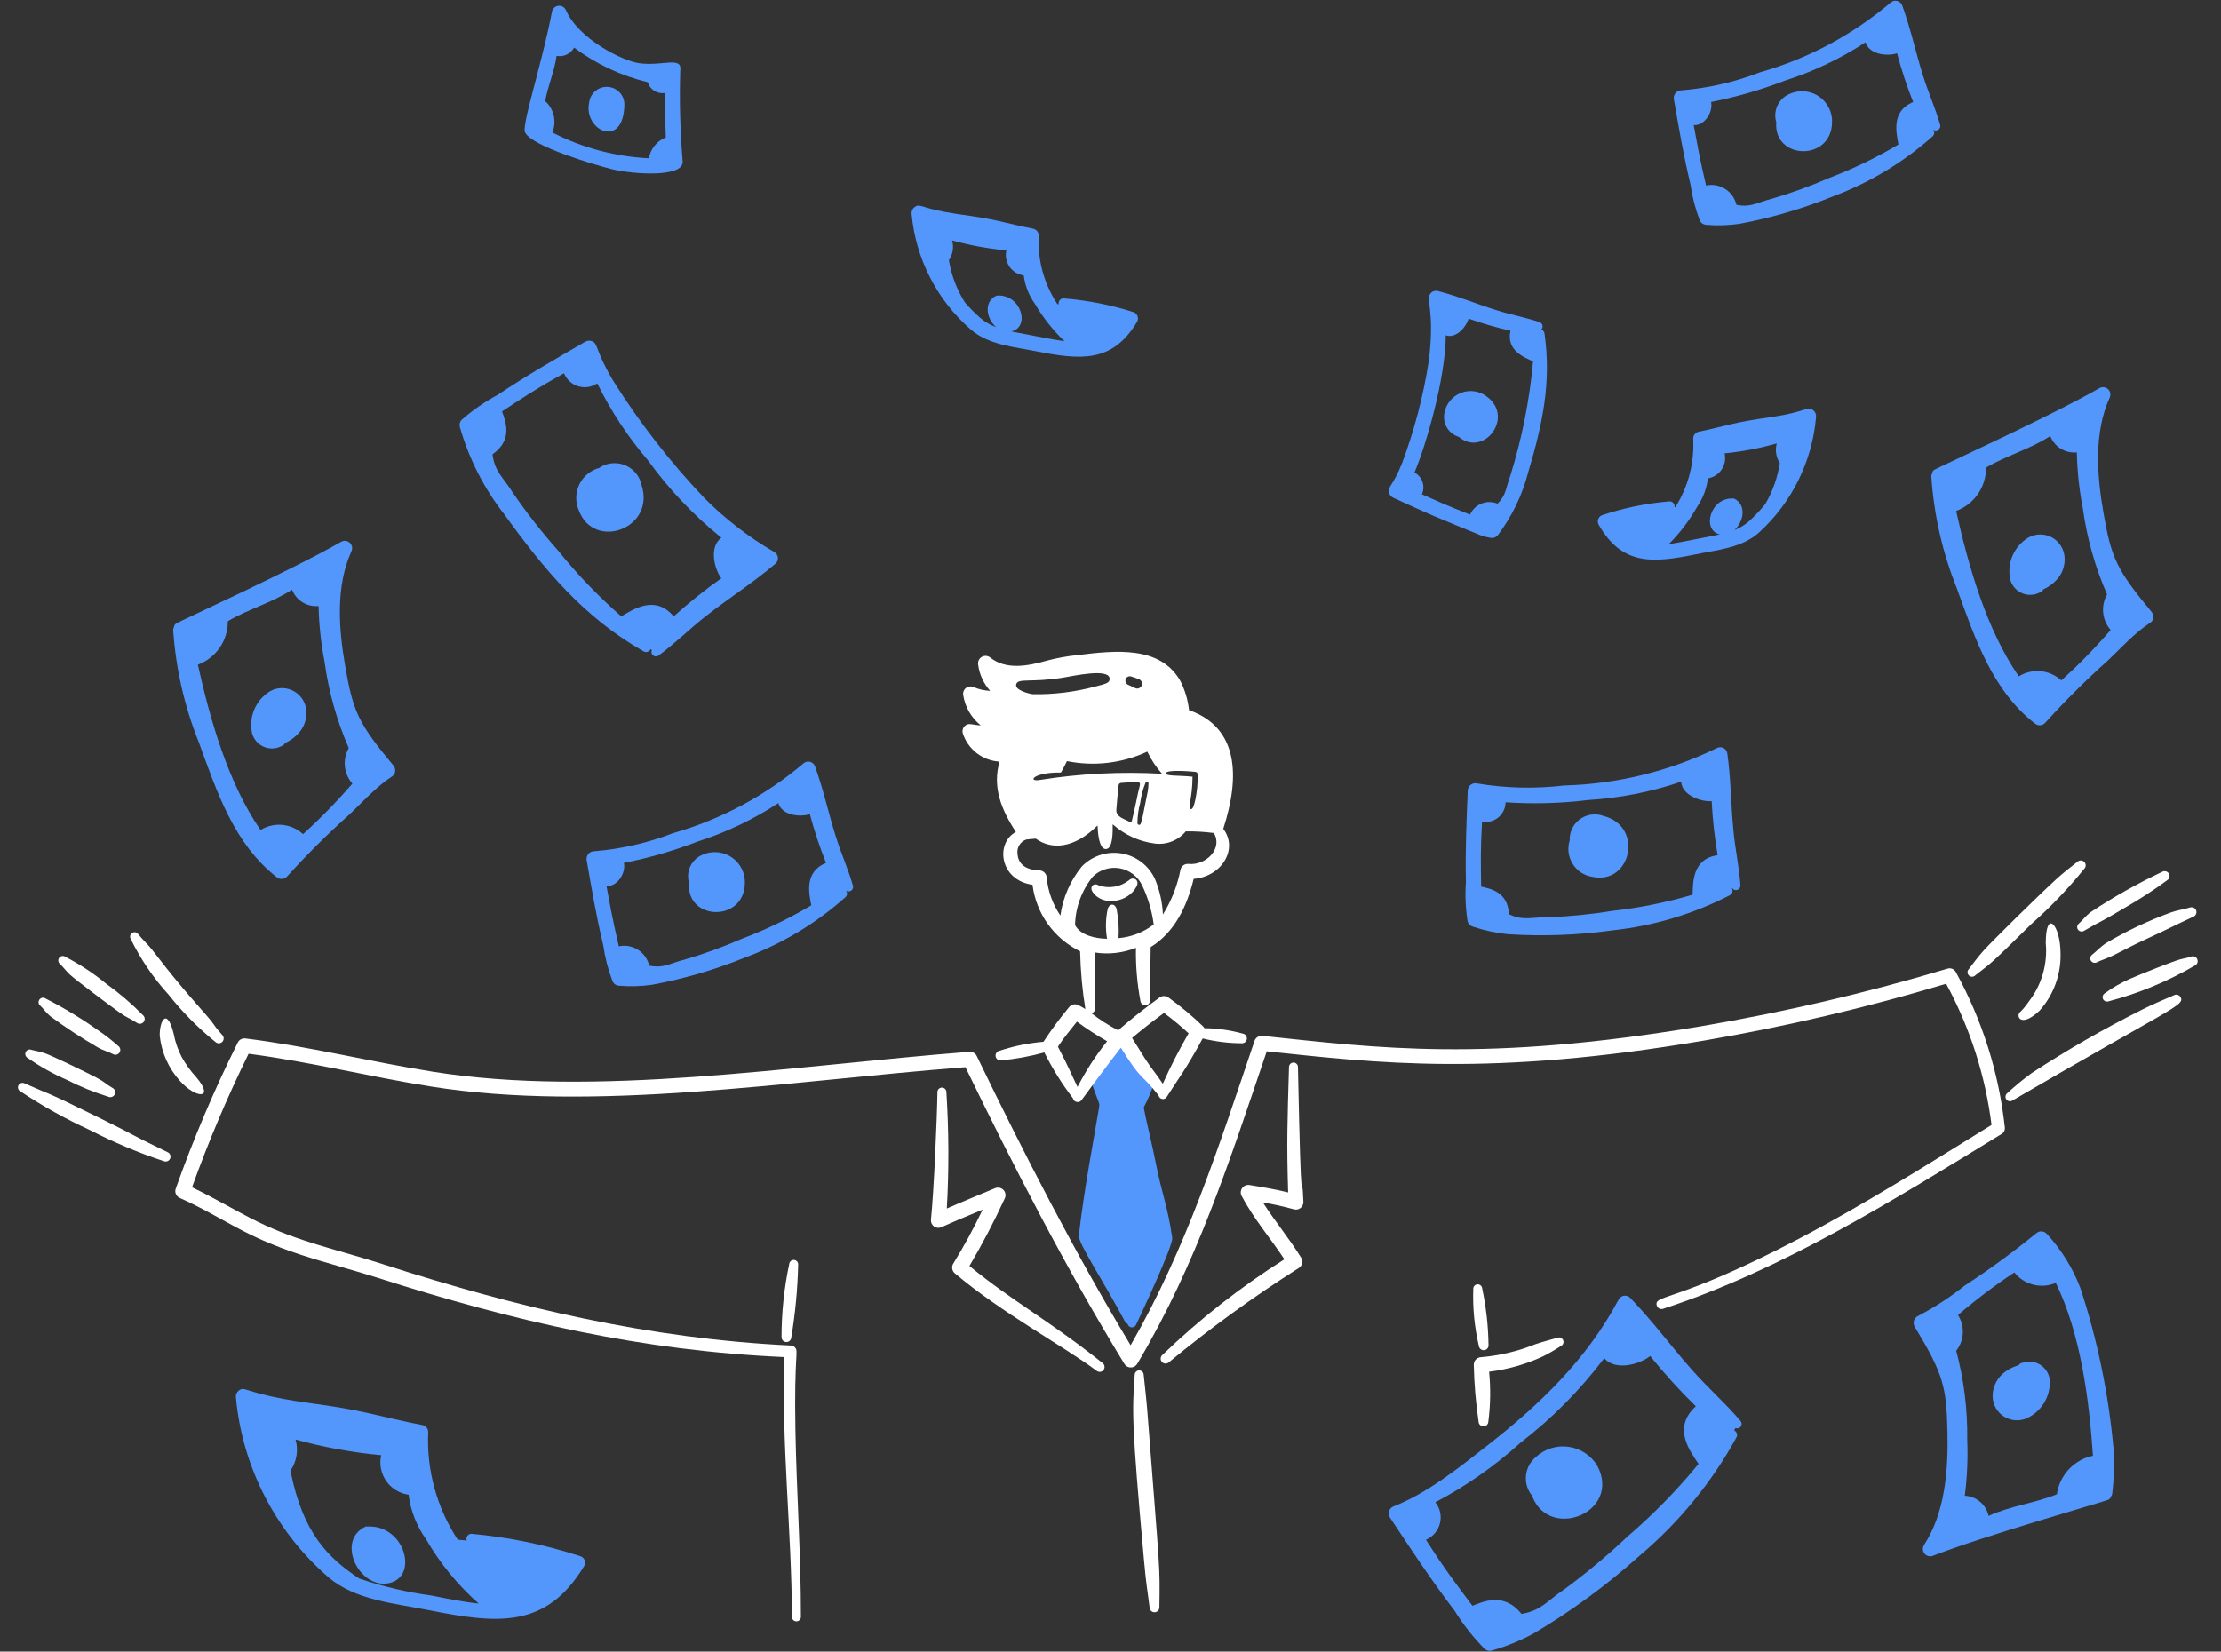 <svg width="121" height="90" viewBox="0 0 121 90" fill="none" xmlns="http://www.w3.org/2000/svg">
<rect x="0" y="0" width="121" height="90" fill="#333333" stroke="none"/>
<g clip-path="url(#clip0_366_6816)">
<path d="M42.184 30.082C40.79 29.273 39.508 28.283 38.372 27.139C36.505 25.177 34.839 23.033 33.399 20.739C32.406 19.072 32.608 18.725 32.242 18.589C32.186 18.568 32.125 18.56 32.064 18.565C32.004 18.57 31.945 18.588 31.893 18.618C30.301 19.538 28.658 20.483 27.124 21.511C26.416 21.891 25.753 22.35 25.149 22.88C25.103 22.929 25.069 22.989 25.052 23.055C25.034 23.12 25.034 23.189 25.049 23.255C25.542 24.991 26.368 26.614 27.479 28.035C29.677 31.076 31.812 33.644 35.063 35.496C35.095 35.514 35.13 35.527 35.166 35.531C35.203 35.536 35.24 35.533 35.275 35.522C35.31 35.512 35.343 35.494 35.371 35.47C35.399 35.446 35.422 35.417 35.438 35.384L35.515 35.421C35.49 35.471 35.483 35.527 35.495 35.581C35.507 35.634 35.536 35.682 35.579 35.717C35.621 35.752 35.675 35.772 35.73 35.772C35.785 35.773 35.838 35.755 35.882 35.721C36.775 35.067 37.6 34.236 38.487 33.55C39.781 32.538 40.954 31.813 42.247 30.718C42.295 30.677 42.332 30.625 42.355 30.567C42.378 30.509 42.387 30.446 42.381 30.384C42.374 30.322 42.353 30.262 42.319 30.209C42.285 30.157 42.239 30.113 42.184 30.082ZM33.846 33.586C32.595 32.494 31.443 31.294 30.403 30C29.512 28.997 28.684 27.938 27.926 26.83C27.426 26.017 26.956 25.728 26.831 24.756C27.977 23.955 27.524 22.929 27.351 22.418C28.601 21.597 29.237 21.168 30.726 20.34C30.794 20.508 30.899 20.659 31.033 20.782C31.167 20.904 31.327 20.995 31.501 21.048C31.675 21.101 31.858 21.114 32.038 21.087C32.217 21.06 32.388 20.993 32.539 20.891C33.28 22.399 34.207 23.808 35.3 25.084C36.439 26.663 37.784 28.082 39.3 29.302C38.6 29.816 38.937 31.056 39.3 31.511C38.394 32.151 37.526 32.845 36.702 33.589C35.679 32.375 34.456 33.236 33.846 33.586Z" fill="#5397FD"/>
<path d="M34.952 26.434C34.904 26.204 34.804 25.989 34.658 25.806C34.512 25.622 34.326 25.475 34.113 25.377C33.9 25.278 33.668 25.231 33.433 25.239C33.199 25.247 32.97 25.309 32.764 25.421C32.728 25.437 32.696 25.461 32.671 25.491C32.652 25.494 32.635 25.5 32.617 25.507C32.386 25.574 32.172 25.689 31.989 25.845C31.806 26.001 31.659 26.194 31.556 26.412C31.453 26.629 31.398 26.866 31.394 27.106C31.39 27.347 31.437 27.585 31.532 27.806C32.355 30.023 35.722 28.808 34.952 26.434Z" fill="#5397FD"/>
<path d="M94.818 48.242C94.75 47.226 94.525 46.238 94.436 45.242C94.294 43.788 94.311 42.562 94.105 41.055C94.096 40.993 94.072 40.934 94.035 40.883C93.999 40.832 93.951 40.791 93.895 40.763C93.839 40.734 93.777 40.72 93.715 40.72C93.652 40.721 93.591 40.736 93.535 40.766C90.94 42.032 88.103 42.727 85.216 42.805C83.636 42.993 82.037 42.956 80.466 42.693C80.408 42.679 80.347 42.679 80.287 42.692C80.228 42.704 80.173 42.73 80.124 42.766C80.076 42.803 80.037 42.85 80.009 42.903C79.981 42.957 79.965 43.016 79.962 43.076C79.894 44.732 79.822 46.392 79.863 48.054C79.812 48.773 79.842 49.494 79.953 50.206C79.97 50.271 80.003 50.331 80.049 50.38C80.094 50.43 80.151 50.467 80.215 50.489C80.834 50.697 81.474 50.837 82.123 50.907C84.031 51.031 85.945 50.962 87.838 50.701C90.075 50.462 92.247 49.811 94.246 48.781C94.279 48.764 94.308 48.741 94.331 48.713C94.354 48.684 94.371 48.651 94.382 48.616C94.391 48.581 94.394 48.544 94.389 48.508C94.384 48.472 94.371 48.437 94.352 48.406L94.37 48.394C94.4 48.44 94.444 48.474 94.495 48.492C94.546 48.51 94.602 48.51 94.653 48.493C94.704 48.475 94.749 48.441 94.778 48.396C94.808 48.35 94.822 48.297 94.818 48.242ZM86.5 43.599C88.233 43.494 89.945 43.158 91.588 42.599C91.64 43.371 92.736 43.71 93.251 43.654C93.302 44.642 93.41 45.627 93.576 46.603C92.175 46.796 92.239 48.129 92.212 48.756C90.791 49.175 89.336 49.469 87.864 49.635C86.682 49.827 85.489 49.945 84.292 49.987C83.44 49.976 82.999 50.191 82.207 49.821C82.151 48.576 81.162 48.427 80.694 48.313C80.673 46.979 80.655 46.296 80.742 44.776C80.897 44.805 81.057 44.799 81.21 44.759C81.364 44.719 81.506 44.646 81.628 44.545C81.75 44.445 81.849 44.319 81.917 44.176C81.985 44.033 82.022 43.877 82.023 43.719C83.516 43.822 85.015 43.781 86.5 43.599Z" fill="#5397FD"/>
<path d="M87.363 44.466C87.162 44.39 86.947 44.363 86.734 44.386C86.52 44.41 86.316 44.483 86.136 44.599C85.957 44.716 85.807 44.874 85.699 45.059C85.591 45.244 85.529 45.452 85.516 45.666C85.511 45.703 85.513 45.741 85.523 45.778C85.453 45.989 85.43 46.214 85.455 46.436C85.481 46.658 85.554 46.871 85.67 47.062C85.786 47.253 85.943 47.416 86.128 47.54C86.314 47.664 86.524 47.746 86.745 47.781C88.864 48.236 89.572 45.032 87.363 44.466Z" fill="#5397FD"/>
<path d="M94.826 77.438C94.007 76.464 93.053 75.639 92.222 74.698C91.022 73.353 90.147 72.119 88.81 70.722C88.767 70.678 88.714 70.645 88.656 70.626C88.597 70.606 88.535 70.6 88.474 70.609C88.413 70.618 88.355 70.641 88.305 70.677C88.255 70.712 88.214 70.759 88.185 70.814C86.456 74.074 83.889 76.542 80.982 78.809C79.438 80.016 77.744 81.376 75.919 82.089C75.862 82.111 75.811 82.146 75.769 82.191C75.727 82.235 75.696 82.289 75.677 82.347C75.659 82.406 75.654 82.468 75.662 82.528C75.671 82.589 75.692 82.647 75.726 82.698C76.851 84.402 78.008 86.156 79.25 87.781C79.718 88.537 80.27 89.238 80.897 89.869C80.948 89.911 81.008 89.94 81.072 89.954C81.136 89.968 81.203 89.966 81.266 89.948C82.051 89.722 82.81 89.413 83.53 89.027C85.593 87.808 87.53 86.387 89.312 84.785C91.46 82.977 93.255 80.787 94.605 78.325C94.623 78.293 94.633 78.257 94.637 78.221C94.64 78.184 94.636 78.147 94.624 78.112C94.612 78.077 94.593 78.045 94.569 78.018C94.544 77.991 94.514 77.969 94.48 77.954L94.542 77.818C94.593 77.84 94.649 77.844 94.702 77.83C94.756 77.816 94.802 77.784 94.835 77.74C94.868 77.696 94.885 77.642 94.884 77.587C94.882 77.532 94.862 77.48 94.826 77.438ZM82.893 87.951C81.926 86.736 80.786 87.289 80.217 87.506C79.221 86.176 78.704 85.501 77.686 83.907C77.873 83.827 78.04 83.705 78.172 83.549C78.304 83.394 78.399 83.21 78.448 83.012C78.498 82.814 78.501 82.608 78.457 82.409C78.413 82.209 78.324 82.023 78.196 81.864C79.868 80.984 81.424 79.897 82.825 78.629C84.549 77.301 86.087 75.748 87.399 74.011C88.016 74.752 89.405 74.316 89.899 73.892C90.673 74.855 91.505 75.771 92.389 76.634C91.069 77.822 92.108 79.122 92.537 79.773C91.36 81.209 90.058 82.538 88.649 83.747C87.555 84.782 86.398 85.747 85.184 86.638C84.292 87.23 83.989 87.76 82.893 87.949V87.951Z" fill="#5397FD"/>
<path d="M87.028 79.886C86.861 79.605 86.633 79.365 86.36 79.184C86.087 79.003 85.778 78.886 85.453 78.841C85.129 78.796 84.799 78.824 84.488 78.924C84.176 79.024 83.891 79.193 83.653 79.418C83.375 79.656 83.194 79.987 83.143 80.349C83.092 80.711 83.174 81.079 83.376 81.384C83.395 81.422 83.422 81.454 83.457 81.478C83.461 81.5 83.468 81.521 83.478 81.541C84.421 83.976 88.337 82.415 87.028 79.886Z" fill="#5397FD"/>
<path d="M84.146 18.177C84.14 18.128 84.121 18.082 84.09 18.043C84.06 18.004 84.019 17.975 83.972 17.958C84.001 17.928 84.023 17.892 84.034 17.851C84.045 17.811 84.045 17.768 84.035 17.728C84.025 17.687 84.004 17.65 83.975 17.62C83.946 17.59 83.91 17.567 83.87 17.555C83.12 17.296 82.298 17.148 81.537 16.906C80.422 16.562 79.565 16.184 78.333 15.857C78.271 15.841 78.207 15.841 78.144 15.857C78.082 15.872 78.025 15.902 77.977 15.944C77.608 16.274 78.203 16.819 77.837 19.69C77.542 21.578 77.058 23.431 76.391 25.222C75.862 26.545 75.579 26.519 75.675 26.861C75.691 26.918 75.719 26.971 75.758 27.016C75.797 27.061 75.845 27.097 75.899 27.122C76.625 27.456 77.355 27.791 78.087 28.108C78.485 28.281 80.653 29.171 80.663 29.171C80.845 29.237 81.034 29.285 81.225 29.314C81.294 29.323 81.364 29.315 81.428 29.291C81.493 29.266 81.55 29.225 81.595 29.172C82.371 28.148 82.937 26.979 83.257 25.734C84.025 23.151 84.529 20.863 84.146 18.177ZM80.088 28.044C79.713 27.883 79.146 27.698 77.466 26.936C77.561 26.723 77.572 26.483 77.497 26.262C77.422 26.042 77.266 25.858 77.061 25.748C77.701 24.238 78.753 20.6 78.766 18.273C79.356 18.471 79.907 17.762 80.006 17.361C80.754 17.626 81.516 17.847 82.29 18.022C82.051 19.121 83.061 19.481 83.52 19.693C83.331 21.816 82.913 23.913 82.275 25.947C82.034 26.576 82.075 26.969 81.583 27.447C81.305 27.332 80.993 27.33 80.714 27.442C80.435 27.553 80.21 27.769 80.088 28.044Z" fill="#5397FD"/>
<path d="M80.829 21.495C80.625 21.381 80.397 21.317 80.163 21.31C79.929 21.303 79.697 21.353 79.487 21.455C79.276 21.557 79.094 21.708 78.954 21.896C78.815 22.084 78.723 22.302 78.686 22.533C78.642 22.784 78.684 23.042 78.806 23.265C78.928 23.488 79.122 23.664 79.357 23.762C79.411 23.794 79.449 23.791 79.472 23.808C80.886 24.979 82.646 22.574 80.829 21.495Z" fill="#5397FD"/>
<path d="M46.467 48.261C46.205 47.336 45.807 46.474 45.529 45.565C45.122 44.278 44.892 43.127 44.4 41.757C44.377 41.697 44.341 41.644 44.293 41.601C44.246 41.559 44.188 41.528 44.126 41.513C44.064 41.498 43.999 41.498 43.938 41.514C43.876 41.529 43.818 41.56 43.771 41.602C41.701 43.361 39.279 44.656 36.667 45.401C35.286 45.936 33.836 46.269 32.36 46.388C32.301 46.389 32.242 46.403 32.189 46.428C32.135 46.454 32.088 46.49 32.05 46.536C32.012 46.582 31.985 46.635 31.969 46.692C31.954 46.75 31.951 46.81 31.961 46.868C32.233 48.439 32.49 49.955 32.864 51.51C32.961 52.187 33.133 52.85 33.377 53.489C33.408 53.551 33.454 53.605 33.511 53.644C33.568 53.684 33.634 53.708 33.703 53.714C34.311 53.765 34.923 53.748 35.527 53.663C37.287 53.334 39.008 52.828 40.665 52.151C42.646 51.406 44.474 50.303 46.055 48.896C46.107 48.85 46.139 48.787 46.145 48.718C46.151 48.65 46.13 48.582 46.087 48.528C46.129 48.559 46.178 48.576 46.23 48.577C46.282 48.578 46.332 48.562 46.374 48.533C46.417 48.503 46.448 48.461 46.465 48.412C46.481 48.363 46.482 48.31 46.467 48.261ZM33.041 48.278C33.57 48.34 34.113 47.635 33.99 47.022C35.36 46.751 36.704 46.362 38.007 45.86C39.56 45.361 41.039 44.657 42.405 43.765C42.607 44.469 43.663 44.532 44.119 44.361C44.36 45.265 44.655 46.154 45.001 47.023C43.772 47.523 44.096 48.746 44.197 49.336C43.001 50.048 41.745 50.655 40.443 51.148C39.416 51.597 38.362 51.981 37.286 52.296C36.514 52.483 36.161 52.782 35.369 52.621C35.286 52.263 35.066 51.953 34.756 51.756C34.446 51.559 34.072 51.492 33.713 51.569C33.592 50.97 33.44 50.526 33.041 48.278Z" fill="#5397FD"/>
<path d="M40.576 47.925C40.551 47.662 40.464 47.409 40.321 47.187C40.178 46.965 39.983 46.781 39.753 46.65C39.524 46.52 39.266 46.446 39.002 46.436C38.738 46.426 38.476 46.48 38.237 46.594C37.975 46.711 37.76 46.914 37.628 47.17C37.496 47.425 37.455 47.718 37.511 48C37.513 48.037 37.523 48.074 37.54 48.107C37.354 50.226 40.734 50.303 40.576 47.925Z" fill="#5397FD"/>
<path d="M105.698 6.798C105.436 5.876 105.038 5.012 104.76 4.102C104.352 2.811 104.124 1.665 103.631 0.294C103.609 0.235 103.573 0.181 103.525 0.139C103.477 0.096 103.42 0.066 103.358 0.051C103.296 0.035 103.231 0.036 103.169 0.051C103.107 0.067 103.05 0.097 103.003 0.14C100.932 1.898 98.51 3.193 95.897 3.937C94.518 4.473 93.067 4.806 91.592 4.925C91.532 4.926 91.474 4.939 91.42 4.965C91.367 4.991 91.319 5.027 91.281 5.073C91.243 5.119 91.216 5.172 91.2 5.23C91.185 5.287 91.182 5.347 91.192 5.406C91.464 6.976 91.722 8.492 92.096 10.047C92.192 10.724 92.364 11.388 92.608 12.026C92.639 12.088 92.685 12.142 92.742 12.181C92.799 12.22 92.865 12.244 92.934 12.251C93.543 12.302 94.154 12.285 94.759 12.199C96.518 11.871 98.239 11.365 99.896 10.688C101.877 9.943 103.705 8.839 105.286 7.432C105.338 7.387 105.37 7.323 105.376 7.255C105.382 7.186 105.361 7.118 105.318 7.065C105.359 7.096 105.409 7.113 105.461 7.114C105.512 7.115 105.563 7.099 105.605 7.07C105.647 7.04 105.679 6.998 105.695 6.949C105.712 6.9 105.713 6.847 105.698 6.798ZM92.271 6.815C92.801 6.877 93.343 6.173 93.22 5.559C94.59 5.289 95.934 4.9 97.237 4.397C98.79 3.899 100.27 3.195 101.636 2.303C101.837 3.007 102.894 3.07 103.349 2.899C103.59 3.803 103.884 4.693 104.229 5.562C103.001 6.062 103.325 7.285 103.425 7.875C102.23 8.588 100.976 9.194 99.675 9.688C98.648 10.137 97.593 10.52 96.517 10.835C95.746 11.023 95.392 11.322 94.601 11.161C94.518 10.803 94.298 10.492 93.988 10.296C93.678 10.099 93.304 10.032 92.945 10.109C92.843 9.606 92.679 9.103 92.271 6.812V6.815Z" fill="#5397FD"/>
<path d="M99.806 6.463C99.781 6.2 99.694 5.947 99.551 5.725C99.408 5.502 99.213 5.318 98.984 5.187C98.754 5.057 98.497 4.983 98.233 4.973C97.969 4.964 97.706 5.018 97.468 5.131C97.206 5.249 96.991 5.451 96.859 5.706C96.727 5.961 96.685 6.253 96.741 6.535C96.743 6.572 96.753 6.609 96.771 6.642C96.582 8.762 99.964 8.841 99.806 6.463Z" fill="#5397FD"/>
<path d="M63.865 67.468C63.63 65.774 63.27 64.957 62.962 63.347C62.805 62.535 62.387 60.816 62.309 60.347C62.535 59.928 62.721 59.489 62.867 59.035C62.895 58.968 63.016 59.16 61.063 56.564C61.063 56.564 59.963 57.931 59.36 58.689C59.938 60.401 59.93 60.001 59.853 60.489C59.655 61.705 59.026 65.007 58.776 67.328C58.732 67.741 60.016 69.64 61.286 72.01C61.317 72.069 61.368 72.115 61.431 72.139C61.441 72.19 61.467 72.236 61.505 72.271C61.544 72.306 61.592 72.328 61.643 72.334C61.695 72.34 61.747 72.329 61.792 72.303C61.837 72.278 61.872 72.238 61.893 72.191C62.073 71.812 63.916 67.888 63.865 67.468Z" fill="#5397FD"/>
<path d="M59.522 48.601C60.057 49.418 61.482 49.189 61.928 48.289C62.087 47.966 61.754 47.726 61.496 47.976C61.268 48.152 61 48.27 60.716 48.318C60.431 48.367 60.139 48.345 59.866 48.254C59.593 48.073 59.337 48.318 59.522 48.601Z" fill="white"/>
<path d="M111.667 75.172C111.645 75.007 111.586 74.849 111.495 74.709C111.404 74.569 111.283 74.451 111.14 74.364C110.997 74.277 110.837 74.224 110.671 74.207C110.505 74.19 110.337 74.21 110.18 74.266C110.138 74.27 110.098 74.284 110.062 74.307C110.027 74.33 109.997 74.361 109.976 74.397C109.618 74.495 109.291 74.682 109.024 74.941C108.76 75.211 108.597 75.564 108.564 75.941C108.542 76.164 108.577 76.389 108.666 76.595C108.755 76.801 108.894 76.981 109.071 77.119C109.249 77.257 109.458 77.347 109.679 77.382C109.901 77.417 110.128 77.395 110.339 77.319C110.759 77.148 111.114 76.848 111.353 76.462C111.592 76.076 111.702 75.625 111.667 75.172Z" fill="#5397FD"/>
<path d="M115.137 78.868C114.866 75.919 114.263 73.011 113.341 70.198C112.923 69.099 112.299 68.091 111.501 67.229C111.429 67.153 111.33 67.108 111.225 67.103C111.121 67.097 111.018 67.133 110.939 67.202C109.689 68.222 108.387 69.175 107.037 70.057C106.245 70.686 105.396 71.24 104.501 71.71C104.447 71.734 104.399 71.768 104.36 71.812C104.32 71.855 104.291 71.907 104.273 71.963C104.255 72.018 104.25 72.077 104.257 72.136C104.264 72.194 104.283 72.25 104.313 72.3C105.876 74.883 106.044 75.567 106.098 78.031C106.146 80.141 105.963 82.438 104.822 84.192C104.777 84.263 104.754 84.346 104.759 84.43C104.763 84.514 104.794 84.594 104.847 84.66C104.9 84.725 104.972 84.773 105.053 84.795C105.134 84.817 105.221 84.812 105.299 84.782C108.179 83.664 114.362 81.913 114.837 81.736C114.881 81.721 114.92 81.695 114.95 81.66C114.981 81.625 115.002 81.583 115.011 81.537C115.046 81.499 115.068 81.451 115.073 81.399C115.175 80.559 115.197 79.711 115.137 78.868ZM108.338 82.606C108.273 82.306 108.11 82.036 107.876 81.838C107.642 81.639 107.349 81.524 107.042 81.509C107.173 80.495 107.218 79.472 107.176 78.451C107.198 76.816 106.996 75.186 106.575 73.607C106.792 73.333 106.917 72.998 106.935 72.649C106.952 72.3 106.86 71.954 106.671 71.66C107.646 70.825 108.671 70.05 109.741 69.34C110.003 69.669 110.366 69.903 110.774 70.006C111.182 70.108 111.612 70.075 111.999 69.909C113.359 72.709 113.812 76.251 114.024 79.329C113.52 79.434 113.061 79.692 112.709 80.068C112.357 80.444 112.13 80.919 112.058 81.429C110.854 81.916 109.526 82.062 108.338 82.606Z" fill="#5397FD"/>
<path d="M16.691 38.755C16.678 38.531 16.61 38.314 16.491 38.123C16.373 37.933 16.208 37.776 16.012 37.666C15.816 37.557 15.596 37.499 15.372 37.497C15.147 37.496 14.926 37.551 14.729 37.658C14.339 37.89 14.033 38.24 13.855 38.657C13.677 39.074 13.635 39.537 13.737 39.979C13.784 40.139 13.866 40.287 13.977 40.412C14.088 40.536 14.225 40.635 14.379 40.699C14.533 40.764 14.7 40.793 14.866 40.785C15.033 40.777 15.196 40.732 15.343 40.653C15.384 40.642 15.422 40.622 15.454 40.594C15.486 40.566 15.51 40.531 15.525 40.492C15.864 40.341 16.159 40.107 16.384 39.812C16.605 39.505 16.713 39.132 16.691 38.755Z" fill="#5397FD"/>
<path d="M21.435 41.719C19.497 39.396 19.234 38.745 18.81 36.319C18.45 34.257 18.28 31.949 19.149 30.038C19.184 29.96 19.194 29.874 19.177 29.791C19.16 29.708 19.117 29.633 19.055 29.576C18.992 29.519 18.913 29.483 18.829 29.474C18.744 29.465 18.66 29.483 18.586 29.525C15.935 31.047 10.005 33.75 9.617 33.964C9.576 33.986 9.541 34.018 9.516 34.057C9.491 34.096 9.477 34.141 9.475 34.187C9.446 34.23 9.432 34.281 9.435 34.333C9.576 36.433 10.048 38.497 10.832 40.45C11.832 43.2 12.758 45.997 15.088 47.809C15.171 47.874 15.275 47.904 15.38 47.893C15.485 47.883 15.582 47.832 15.65 47.751C16.732 46.556 17.878 45.418 19.081 44.344C19.518 43.928 19.956 43.469 20.416 43.051C21.314 42.233 21.478 42.366 21.527 42.046C21.536 41.988 21.532 41.929 21.516 41.873C21.5 41.816 21.473 41.764 21.435 41.719ZM12.411 33.852C13.527 33.19 14.819 32.846 15.911 32.131C16.02 32.418 16.221 32.661 16.483 32.822C16.744 32.983 17.051 33.054 17.356 33.023C17.379 34.044 17.488 35.062 17.683 36.066C17.904 37.685 18.348 39.266 19.001 40.765C18.829 41.068 18.755 41.418 18.79 41.765C18.825 42.112 18.968 42.44 19.198 42.703C18.358 43.674 17.461 44.593 16.51 45.456C16.201 45.17 15.807 44.993 15.389 44.952C14.97 44.912 14.55 45.01 14.192 45.231C12.426 42.663 11.447 39.221 10.779 36.221C11.262 36.042 11.678 35.719 11.97 35.295C12.262 34.871 12.416 34.367 12.411 33.852Z" fill="#5397FD"/>
<path d="M112.479 30.384C112.467 30.16 112.399 29.942 112.28 29.752C112.162 29.561 111.997 29.404 111.801 29.295C111.605 29.185 111.385 29.127 111.16 29.126C110.936 29.124 110.715 29.18 110.518 29.287C110.128 29.518 109.821 29.868 109.643 30.285C109.465 30.702 109.423 31.165 109.525 31.607C109.572 31.768 109.654 31.916 109.765 32.04C109.876 32.165 110.014 32.263 110.168 32.328C110.322 32.392 110.488 32.422 110.655 32.413C110.822 32.405 110.985 32.36 111.132 32.281C111.173 32.27 111.21 32.251 111.242 32.223C111.274 32.195 111.298 32.16 111.314 32.121C111.651 31.968 111.947 31.735 112.174 31.441C112.394 31.134 112.502 30.761 112.479 30.384Z" fill="#5397FD"/>
<path d="M117.222 33.347C115.288 31.025 115.021 30.376 114.597 27.948C114.236 25.886 114.067 23.578 114.936 21.666C114.971 21.589 114.981 21.503 114.965 21.42C114.948 21.337 114.905 21.261 114.842 21.204C114.78 21.147 114.7 21.111 114.616 21.102C114.532 21.093 114.447 21.111 114.373 21.153C111.72 22.675 105.769 25.387 105.399 25.591C105.358 25.612 105.323 25.644 105.299 25.683C105.274 25.723 105.26 25.767 105.258 25.814C105.229 25.857 105.215 25.908 105.217 25.96C105.359 28.06 105.83 30.124 106.615 32.077C107.615 34.83 108.538 37.622 110.87 39.436C110.953 39.5 111.058 39.531 111.162 39.52C111.267 39.509 111.364 39.458 111.432 39.378C112.514 38.182 113.659 37.045 114.862 35.971C115.3 35.554 115.737 35.096 116.197 34.678C117.099 33.858 117.26 33.993 117.309 33.672C117.318 33.615 117.315 33.557 117.3 33.501C117.285 33.445 117.259 33.392 117.222 33.347ZM108.199 25.481C109.315 24.819 110.607 24.475 111.699 23.76C111.808 24.047 112.009 24.289 112.27 24.451C112.532 24.612 112.839 24.682 113.144 24.651C113.166 25.673 113.276 26.691 113.47 27.694C113.693 29.314 114.138 30.895 114.792 32.394C114.62 32.697 114.546 33.047 114.581 33.394C114.616 33.741 114.759 34.069 114.989 34.331C114.15 35.301 113.252 36.22 112.301 37.081C111.993 36.795 111.599 36.618 111.18 36.578C110.761 36.538 110.341 36.635 109.983 36.857C108.22 34.294 107.241 30.857 106.571 27.846C107.052 27.667 107.467 27.344 107.758 26.921C108.05 26.497 108.204 25.994 108.199 25.481Z" fill="#5397FD"/>
<path d="M34.016 5.664C34.008 5.422 33.909 5.192 33.739 5.02C33.569 4.848 33.34 4.746 33.099 4.735C32.857 4.724 32.62 4.804 32.435 4.96C32.25 5.116 32.13 5.336 32.1 5.576C31.758 7.115 34.001 8.177 34.016 5.664Z" fill="#5397FD"/>
<path d="M37.189 8.768C37.053 7.135 37.01 5.496 37.059 3.858C37.188 3.033 36.074 3.628 34.801 3.441C33.903 3.312 31.508 2.117 30.834 0.556C30.8 0.478 30.742 0.412 30.668 0.369C30.594 0.326 30.508 0.307 30.423 0.316C30.338 0.325 30.258 0.361 30.195 0.419C30.132 0.477 30.089 0.553 30.072 0.637C29.509 3.574 28.359 6.977 28.619 7.236C29.003 7.974 32.389 8.986 33.353 9.223C34.501 9.505 37.307 9.693 37.189 8.768ZM29.702 5.51C29.851 4.683 30.207 3.876 30.324 3.042C30.51 3.079 30.702 3.055 30.874 2.974C31.045 2.894 31.187 2.761 31.277 2.594C32.474 3.489 33.84 4.131 35.292 4.482C35.347 4.674 35.469 4.838 35.637 4.946C35.804 5.054 36.004 5.098 36.201 5.07C36.281 6.977 36.222 6.211 36.273 7.492C36.034 7.584 35.823 7.737 35.662 7.936C35.501 8.135 35.395 8.372 35.354 8.625C33.521 8.536 31.728 8.058 30.094 7.221C30.213 6.93 30.239 6.61 30.169 6.303C30.099 5.997 29.936 5.72 29.702 5.51Z" fill="#5397FD"/>
<path d="M58.849 18.391C58.896 18.5 58.964 18.599 59.049 18.682C59.268 18.831 59.521 18.923 59.784 18.951C59.978 19.009 60.184 19.008 60.377 18.947C60.569 18.886 60.739 18.769 60.864 18.611C60.925 18.575 60.969 18.517 60.986 18.448C61.004 18.38 60.994 18.308 60.958 18.247C60.922 18.186 60.863 18.143 60.795 18.125C60.727 18.108 60.654 18.118 60.594 18.154C60.508 18.164 60.445 18.123 60.361 18.129C60.315 18.129 60.27 18.137 60.224 18.142C59.946 18.156 59.669 18.11 59.411 18.008C59.312 17.987 59.241 18.02 59.145 18.002C59.093 17.963 59.028 17.945 58.964 17.954C58.9 17.963 58.842 17.997 58.803 18.048C58.764 18.1 58.746 18.165 58.755 18.229C58.764 18.293 58.798 18.351 58.849 18.391Z" fill="#5397FD"/>
<path d="M61.757 17.009C60.528 16.616 59.257 16.366 57.97 16.263C57.901 16.255 57.83 16.274 57.775 16.317C57.719 16.361 57.683 16.424 57.674 16.494C57.661 16.599 57.717 16.583 57.607 16.573C56.876 15.47 56.52 14.162 56.592 12.841C56.592 12.751 56.56 12.663 56.502 12.594C56.444 12.524 56.363 12.477 56.274 12.461C55.642 12.341 55.02 12.179 54.393 12.041C53.156 11.766 52.542 11.745 51.495 11.554C50.147 11.304 50.097 11.073 49.817 11.294C49.763 11.337 49.721 11.392 49.694 11.455C49.668 11.518 49.657 11.587 49.664 11.655C49.887 14.096 51.045 16.355 52.896 17.962C53.856 18.797 55.271 18.906 56.445 19.141C58.883 19.625 60.605 19.777 61.942 17.546C61.97 17.5 61.988 17.448 61.994 17.394C62 17.34 61.994 17.285 61.976 17.234C61.959 17.183 61.93 17.136 61.892 17.097C61.854 17.058 61.808 17.028 61.757 17.009ZM55.097 18.062C56.146 17.829 55.635 16.021 54.329 16.108L54.311 16.101C53.561 16.427 53.74 17.366 54.27 17.824C53.965 17.717 53.681 17.555 53.433 17.346C53.124 17.077 52.834 16.786 52.565 16.476C52.126 15.775 51.831 14.994 51.696 14.178C51.803 14.022 51.874 13.845 51.904 13.659C51.935 13.473 51.923 13.283 51.872 13.101C52.839 13.368 53.828 13.55 54.827 13.643C54.792 13.796 54.789 13.953 54.819 14.107C54.849 14.26 54.91 14.406 54.999 14.534C55.088 14.662 55.203 14.771 55.337 14.852C55.47 14.934 55.619 14.987 55.773 15.008C55.843 15.564 56.051 16.094 56.377 16.549C56.819 17.303 57.364 17.993 57.994 18.598C57.555 18.541 55.162 18.077 55.097 18.062Z" fill="#5397FD"/>
<path d="M31.634 84.808C29.712 84.179 27.725 83.769 25.711 83.585C25.665 83.579 25.619 83.586 25.576 83.604C25.534 83.622 25.496 83.65 25.468 83.687C25.44 83.724 25.422 83.767 25.415 83.813C25.409 83.859 25.415 83.905 25.432 83.948C25.265 83.931 25.101 83.916 24.938 83.902C23.797 82.165 23.234 80.113 23.328 78.037C23.328 77.946 23.296 77.859 23.238 77.789C23.18 77.719 23.099 77.672 23.01 77.656C22.01 77.469 21.025 77.219 20.032 76.999C18.082 76.569 17.114 76.536 15.465 76.236C13.324 75.842 13.318 75.532 13.003 75.781C12.95 75.823 12.908 75.879 12.881 75.942C12.854 76.005 12.844 76.073 12.851 76.141C13.199 79.931 14.999 83.44 17.874 85.934C19.34 87.211 21.546 87.376 23.367 87.746C27.135 88.496 29.756 88.754 31.819 85.347C31.848 85.301 31.866 85.249 31.872 85.195C31.878 85.14 31.872 85.085 31.855 85.034C31.837 84.982 31.808 84.935 31.77 84.896C31.732 84.857 31.685 84.827 31.634 84.808ZM19.562 86.017C17.912 84.896 16.512 83.621 15.824 80.142C15.993 79.897 16.105 79.618 16.153 79.325C16.201 79.031 16.183 78.731 16.101 78.445C17.628 78.866 19.189 79.152 20.766 79.299C20.712 79.539 20.708 79.788 20.755 80.03C20.802 80.272 20.899 80.502 21.04 80.704C21.18 80.907 21.361 81.078 21.572 81.207C21.782 81.335 22.017 81.419 22.261 81.452C22.371 82.329 22.699 83.165 23.215 83.884C23.974 85.197 24.941 86.379 26.077 87.384C25.282 87.304 24.434 87.134 23.527 86.951C22.178 86.77 20.85 86.457 19.562 86.017Z" fill="#5397FD"/>
<path d="M19.98 83.188L19.951 83.176C18.247 83.916 19.576 86.651 21.224 86.264C22.824 85.888 22.042 83.05 19.98 83.188Z" fill="#5397FD"/>
<path d="M98.782 22.354C98.501 22.134 98.447 22.369 97.157 22.615C96.157 22.806 95.563 22.828 94.368 23.103C93.765 23.241 93.168 23.402 92.56 23.521C92.472 23.538 92.391 23.586 92.334 23.655C92.276 23.725 92.244 23.812 92.244 23.902C92.315 25.217 91.976 26.521 91.275 27.635C91.193 27.642 91.242 27.656 91.229 27.554C91.22 27.484 91.183 27.42 91.127 27.377C91.072 27.334 91.001 27.315 90.931 27.324C89.689 27.429 88.465 27.68 87.283 28.074C87.233 28.094 87.188 28.123 87.151 28.162C87.115 28.2 87.087 28.246 87.069 28.296C87.052 28.346 87.045 28.4 87.051 28.453C87.056 28.506 87.073 28.557 87.1 28.602C88.365 30.802 89.998 30.701 92.407 30.203C93.559 29.963 94.903 29.859 95.832 29.019C97.625 27.385 98.735 25.133 98.939 22.716C98.946 22.647 98.935 22.578 98.907 22.514C98.88 22.451 98.837 22.396 98.782 22.354ZM90.913 29.656C91.52 29.047 92.042 28.359 92.465 27.61C92.78 27.151 92.979 26.622 93.045 26.068C93.197 26.043 93.342 25.987 93.471 25.903C93.6 25.82 93.711 25.711 93.796 25.583C93.881 25.455 93.94 25.311 93.967 25.16C93.995 25.008 93.991 24.853 93.956 24.703C94.918 24.61 95.869 24.429 96.798 24.162C96.748 24.343 96.737 24.533 96.766 24.718C96.796 24.904 96.864 25.081 96.967 25.238C96.841 26.026 96.571 26.784 96.17 27.474C95.898 27.808 95.6 28.122 95.28 28.411C95.049 28.614 94.783 28.774 94.495 28.881C95.002 28.422 95.173 27.488 94.452 27.162L94.435 27.169C93.173 27.082 92.693 28.898 93.695 29.123C93.6 29.145 91.338 29.599 90.913 29.656Z" fill="#5397FD"/>
<path d="M61.596 73.309C64.648 67.997 66.377 62.529 68.346 56.722C68.375 56.635 68.433 56.56 68.511 56.51C68.588 56.461 68.681 56.438 68.772 56.448C75.052 57.106 80.908 57.912 92.731 55.915C97.249 55.145 101.716 54.1 106.106 52.784C106.191 52.758 106.282 52.763 106.364 52.797C106.445 52.832 106.513 52.893 106.554 52.971C107.997 55.594 108.905 58.477 109.225 61.454C109.231 61.519 109.219 61.585 109.19 61.644C109.16 61.703 109.115 61.752 109.059 61.787C103.246 65.344 97.124 69.194 90.602 71.322C90.535 71.344 90.462 71.338 90.399 71.307C90.336 71.275 90.288 71.22 90.265 71.153C90.062 70.531 91.315 71.013 97.992 67.51C101.617 65.608 105.117 63.393 108.499 61.301C108.16 58.605 107.322 55.996 106.026 53.608C101.706 54.904 97.311 55.938 92.865 56.701C81.172 58.696 74.99 57.922 69.012 57.292C66.975 63.292 65.207 68.855 61.957 74.32C61.921 74.38 61.87 74.431 61.809 74.466C61.748 74.501 61.678 74.519 61.608 74.519C61.538 74.52 61.468 74.502 61.407 74.468C61.345 74.433 61.293 74.384 61.257 74.324C58.078 69.119 55.235 63.594 52.597 58.156C42.822 58.913 32.422 60.638 23.45 59.205C20.133 58.675 16.891 57.861 13.543 57.424C12.38 59.79 11.351 62.22 10.462 64.702C11.665 65.274 12.81 65.969 14.005 66.56C16.247 67.671 18.443 68.11 20.845 68.885C28.183 71.254 35.321 72.948 43.087 73.323C43.129 73.324 43.17 73.335 43.209 73.353C43.247 73.371 43.281 73.396 43.31 73.427C43.524 73.66 43.256 73.709 43.335 77.982C43.397 81.361 43.638 84.752 43.632 88.123C43.629 88.185 43.601 88.244 43.556 88.287C43.511 88.33 43.451 88.354 43.388 88.354C43.326 88.354 43.266 88.33 43.22 88.287C43.175 88.244 43.148 88.185 43.145 88.123C43.128 83.396 42.565 78.696 42.737 73.953C34.971 73.609 28.066 72.023 20.604 69.64C19.233 69.203 17.82 68.842 16.444 68.395C13.177 67.332 12.215 66.367 9.788 65.279C9.694 65.237 9.62 65.16 9.58 65.065C9.541 64.97 9.54 64.863 9.577 64.767C10.542 62.045 11.672 59.385 12.96 56.8C12.999 56.728 13.059 56.669 13.131 56.632C13.204 56.594 13.286 56.58 13.367 56.59C16.822 57.019 20.161 57.859 23.578 58.403C32.506 59.826 42.995 58.09 52.815 57.318C52.897 57.312 52.979 57.33 53.05 57.371C53.122 57.413 53.179 57.474 53.215 57.549C55.796 62.884 58.547 68.25 61.596 73.309Z" fill="white"/>
<path d="M81.127 74.75C81.216 75.652 81.202 76.562 81.086 77.461C81.086 77.531 81.058 77.599 81.008 77.649C80.958 77.699 80.89 77.727 80.819 77.727C80.749 77.727 80.681 77.699 80.631 77.649C80.581 77.599 80.553 77.531 80.553 77.461C80.401 76.443 80.314 75.416 80.293 74.387C80.29 74.332 80.298 74.278 80.317 74.227C80.336 74.176 80.364 74.129 80.401 74.089C80.439 74.049 80.483 74.017 80.533 73.995C80.583 73.973 80.636 73.961 80.691 73.959C81.707 73.871 82.704 73.633 83.651 73.251C84.099 73.1 84.656 72.958 84.838 72.905C84.897 72.879 84.964 72.877 85.025 72.901C85.085 72.924 85.133 72.971 85.16 73.03C85.186 73.089 85.187 73.156 85.164 73.216C85.141 73.277 85.094 73.325 85.035 73.351C84.72 73.559 84.394 73.748 84.057 73.917C83.129 74.345 82.141 74.626 81.127 74.75Z" fill="white"/>
<path d="M107.61 53.153C108.598 52.378 108.322 52.657 110.673 50.349C111.713 49.429 112.674 48.424 113.548 47.344C113.598 47.295 113.627 47.227 113.627 47.156C113.628 47.085 113.6 47.017 113.551 46.967C113.526 46.942 113.497 46.922 113.464 46.908C113.432 46.895 113.397 46.888 113.362 46.888C113.291 46.887 113.223 46.915 113.173 46.964C112.731 47.319 112.413 47.549 112.015 47.917C110.909 48.936 108.515 51.304 108.099 51.764C107.773 52.123 107.468 52.537 107.261 52.811C107.216 52.857 107.191 52.919 107.191 52.984C107.192 53.049 107.219 53.111 107.265 53.156C107.311 53.202 107.374 53.227 107.438 53.226C107.503 53.225 107.565 53.199 107.61 53.153Z" fill="white"/>
<path d="M111.453 51.398C111.558 52.528 111.234 53.656 110.544 54.557C110.409 54.758 110.256 54.947 110.087 55.12C109.781 55.334 110.063 56.068 111.117 55.072C111.887 54.208 112.295 53.081 112.257 51.924C112.249 50.416 111.453 49.484 111.453 51.398Z" fill="white"/>
<path d="M113.536 50.725C114.724 50.034 114.277 50.356 115.747 49.475C116.551 49.017 117.327 48.513 118.071 47.964C118.13 47.928 118.172 47.87 118.189 47.804C118.206 47.737 118.196 47.666 118.162 47.606C118.128 47.547 118.072 47.502 118.006 47.483C117.94 47.463 117.869 47.47 117.808 47.502C116.446 48.145 115.132 48.886 113.877 49.719C113.641 49.906 113.451 50.152 113.252 50.332C113.205 50.371 113.174 50.427 113.166 50.489C113.158 50.55 113.174 50.612 113.21 50.662C113.246 50.712 113.3 50.746 113.361 50.758C113.421 50.77 113.484 50.758 113.536 50.725Z" fill="white"/>
<path d="M114.239 52.438C114.39 52.357 114.832 52.209 115.099 52.078C115.644 51.812 116.187 51.516 116.75 51.255C118.452 50.469 118.011 50.648 119.49 49.956C119.556 49.931 119.61 49.881 119.639 49.817C119.668 49.752 119.671 49.679 119.646 49.612C119.621 49.546 119.571 49.492 119.507 49.463C119.442 49.434 119.369 49.431 119.302 49.456C118.935 49.568 118.615 49.599 118.267 49.725C117.034 50.174 115.846 50.736 114.717 51.404C114.448 51.584 114.228 51.827 113.975 52.029C113.926 52.066 113.892 52.12 113.881 52.181C113.87 52.242 113.882 52.305 113.916 52.357C113.949 52.409 114.002 52.446 114.062 52.461C114.122 52.476 114.185 52.468 114.239 52.438Z" fill="white"/>
<path d="M114.887 54.562C116.53 54.129 118.107 53.475 119.575 52.617C119.639 52.588 119.689 52.534 119.713 52.468C119.737 52.402 119.735 52.329 119.705 52.265C119.676 52.201 119.622 52.151 119.556 52.127C119.49 52.102 119.417 52.105 119.353 52.134C119.15 52.208 118.94 52.231 118.732 52.292C118.306 52.417 116.728 53.042 116.018 53.349C115.545 53.56 115.094 53.82 114.674 54.125C114.62 54.156 114.579 54.206 114.561 54.265C114.542 54.324 114.547 54.388 114.574 54.444C114.602 54.5 114.649 54.543 114.707 54.565C114.765 54.587 114.83 54.586 114.887 54.562Z" fill="white"/>
<path d="M109.647 59.965C118.378 54.868 119.04 54.794 118.798 54.34C118.764 54.278 118.707 54.232 118.64 54.212C118.572 54.192 118.499 54.199 118.437 54.233C117.845 54.495 117.321 54.704 116.712 55.012C114.633 56.053 112.617 57.212 110.673 58.486C110.215 58.821 109.777 59.183 109.36 59.568C109.308 59.606 109.272 59.663 109.262 59.727C109.252 59.792 109.267 59.857 109.305 59.91C109.343 59.962 109.4 59.998 109.464 60.008C109.528 60.019 109.594 60.003 109.647 59.965Z" fill="white"/>
<path d="M1.111 59.473C2.319 60.276 3.588 60.983 4.907 61.587C6.199 62.252 7.541 62.816 8.921 63.274C8.986 63.302 9.059 63.302 9.124 63.276C9.19 63.249 9.242 63.198 9.269 63.133C9.297 63.068 9.297 62.995 9.271 62.93C9.244 62.864 9.193 62.812 9.128 62.785C6.697 61.611 7.736 62.06 5.425 60.922C2.271 59.369 2.955 59.755 1.334 59.037C1.276 59.007 1.209 59.002 1.147 59.022C1.085 59.042 1.034 59.086 1.004 59.144C0.975 59.202 0.969 59.269 0.989 59.331C1.01 59.392 1.053 59.444 1.111 59.473Z" fill="white"/>
<path d="M1.519 57.659C2.184 58.124 2.894 58.522 3.639 58.846C4.365 59.215 5.121 59.522 5.898 59.764C5.962 59.794 6.035 59.797 6.101 59.773C6.167 59.749 6.221 59.7 6.251 59.636C6.281 59.572 6.284 59.499 6.26 59.433C6.236 59.366 6.187 59.312 6.123 59.282C5.74 59.061 5.73 58.974 5.259 58.727C4.652 58.409 2.889 57.557 2.447 57.397C2.197 57.306 1.815 57.245 1.724 57.215C1.665 57.188 1.598 57.185 1.537 57.207C1.476 57.23 1.427 57.275 1.4 57.334C1.372 57.393 1.37 57.46 1.392 57.521C1.414 57.582 1.46 57.632 1.519 57.659Z" fill="white"/>
<path d="M2.198 54.807C2.364 54.964 2.511 55.186 2.732 55.373C3.575 55.995 4.451 56.57 5.357 57.095C5.617 57.242 5.879 57.301 6.146 57.439C6.206 57.476 6.278 57.489 6.347 57.473C6.416 57.457 6.475 57.415 6.513 57.355C6.55 57.296 6.563 57.224 6.547 57.155C6.531 57.086 6.489 57.026 6.429 56.989C6.075 56.672 5.699 56.381 5.304 56.117C4.409 55.483 3.469 54.915 2.492 54.417C2.44 54.378 2.375 54.361 2.311 54.37C2.247 54.379 2.189 54.413 2.15 54.465C2.111 54.517 2.094 54.582 2.103 54.646C2.112 54.711 2.146 54.769 2.198 54.807Z" fill="white"/>
<path d="M3.272 52.534C3.424 52.675 3.629 52.951 3.82 53.122C4.155 53.422 5.848 54.699 6.508 55.17C6.959 55.494 7.038 55.461 7.464 55.742C7.52 55.781 7.59 55.798 7.657 55.787C7.725 55.777 7.786 55.741 7.828 55.687C7.87 55.633 7.889 55.565 7.882 55.496C7.875 55.428 7.842 55.366 7.79 55.321C7.17 54.691 6.496 54.115 5.778 53.6C5.094 53.039 4.354 52.551 3.569 52.145C3.517 52.106 3.452 52.088 3.388 52.097C3.324 52.106 3.265 52.139 3.226 52.191C3.187 52.242 3.169 52.308 3.178 52.372C3.187 52.436 3.22 52.494 3.272 52.534Z" fill="white"/>
<path d="M10.694 58.704C10.387 58.372 10.121 58.004 9.902 57.609C9.695 57.213 9.548 56.788 9.465 56.349C9.106 54.863 8.684 55.617 8.702 56.445C8.801 57.367 9.192 58.234 9.817 58.919C10.697 59.889 11.706 59.906 10.694 58.704Z" fill="white"/>
<path d="M7.121 51.166C7.659 52.267 8.351 53.287 9.176 54.193C9.934 55.15 10.795 56.02 11.743 56.788C11.794 56.833 11.86 56.857 11.928 56.855C11.995 56.853 12.06 56.825 12.108 56.777C12.156 56.73 12.184 56.665 12.185 56.597C12.187 56.53 12.164 56.464 12.118 56.413C11.402 55.597 11.938 56.101 10.883 54.913C9.285 53.109 8.522 52.038 8.25 51.709C8.045 51.459 7.71 51.142 7.525 50.896C7.487 50.847 7.432 50.814 7.371 50.803C7.31 50.793 7.248 50.807 7.196 50.841C7.145 50.875 7.108 50.928 7.094 50.988C7.08 51.049 7.09 51.112 7.121 51.166Z" fill="white"/>
<path d="M53.534 65.918C52.806 66.219 52.005 66.552 51.288 66.874C51.223 66.903 51.152 66.915 51.081 66.908C51.011 66.9 50.943 66.875 50.885 66.833C50.828 66.792 50.782 66.736 50.753 66.671C50.724 66.606 50.712 66.535 50.719 66.464C50.876 64.979 51.056 60.823 51.072 59.513C51.072 59.449 51.097 59.386 51.143 59.34C51.188 59.294 51.25 59.268 51.315 59.268C51.379 59.267 51.441 59.293 51.487 59.338C51.533 59.383 51.56 59.445 51.56 59.51C51.696 61.623 51.704 63.743 51.583 65.857C52.358 65.516 53.441 65.074 54.214 64.749C54.291 64.718 54.376 64.71 54.457 64.727C54.538 64.744 54.612 64.786 54.669 64.846C54.726 64.906 54.763 64.982 54.776 65.064C54.789 65.146 54.777 65.23 54.741 65.305C54.162 66.564 53.519 67.794 52.816 68.988C55.159 70.912 57.106 71.922 60.072 74.281C60.128 74.324 60.165 74.388 60.174 74.457C60.183 74.527 60.164 74.598 60.122 74.654C60.079 74.71 60.015 74.747 59.945 74.756C59.875 74.765 59.805 74.746 59.749 74.703C57.903 73.328 54.561 71.538 52.017 69.385C51.942 69.321 51.893 69.232 51.878 69.134C51.863 69.037 51.884 68.937 51.938 68.854C52.522 67.904 53.055 66.925 53.534 65.918Z" fill="white"/>
<path d="M70.177 64.981C70.093 62.231 70.136 61.182 70.224 58.148C70.224 58.084 70.25 58.022 70.295 57.976C70.341 57.93 70.403 57.904 70.468 57.904C70.532 57.904 70.594 57.93 70.64 57.976C70.686 58.022 70.712 58.084 70.712 58.148C70.906 67.507 70.921 63.211 71.008 65.495C71.01 65.559 70.997 65.623 70.97 65.681C70.943 65.74 70.902 65.79 70.852 65.83C70.801 65.87 70.742 65.897 70.679 65.909C70.616 65.921 70.551 65.919 70.489 65.901C69.933 65.748 69.37 65.623 68.802 65.526C69.447 66.538 70.239 67.493 70.888 68.539C70.916 68.585 70.935 68.635 70.943 68.689C70.952 68.742 70.949 68.796 70.937 68.848C70.924 68.9 70.901 68.95 70.87 68.993C70.838 69.037 70.798 69.073 70.752 69.101C68.284 70.665 65.918 72.385 63.667 74.248C63.614 74.291 63.545 74.312 63.477 74.306C63.409 74.3 63.345 74.268 63.3 74.216C63.255 74.165 63.231 74.098 63.234 74.029C63.236 73.961 63.265 73.896 63.315 73.848C65.351 71.885 67.582 70.135 69.973 68.624C69.206 67.461 68.31 66.43 67.643 65.173C67.608 65.106 67.592 65.03 67.597 64.955C67.602 64.879 67.628 64.806 67.672 64.744C67.716 64.682 67.776 64.634 67.846 64.604C67.915 64.575 67.992 64.565 68.067 64.576C68.76 64.688 69.497 64.812 70.177 64.981Z" fill="white"/>
<path d="M61.82 74.912C61.677 76.881 61.646 77.534 62.32 84.969C62.458 86.495 62.501 86.541 62.633 87.618C62.639 87.686 62.672 87.749 62.724 87.794C62.776 87.839 62.843 87.862 62.912 87.858C62.98 87.855 63.045 87.825 63.092 87.775C63.139 87.725 63.165 87.659 63.164 87.59C63.193 85.206 63.22 86.108 62.509 76.927C62.453 76.194 62.351 75.374 62.307 74.907C62.303 74.844 62.276 74.786 62.23 74.743C62.184 74.701 62.123 74.677 62.061 74.678C61.998 74.679 61.938 74.703 61.894 74.747C61.849 74.791 61.822 74.85 61.82 74.912Z" fill="white"/>
<path d="M42.998 68.875C42.719 70.184 42.578 71.519 42.578 72.858C42.575 72.927 42.599 72.995 42.646 73.047C42.692 73.099 42.757 73.13 42.826 73.135C42.896 73.14 42.964 73.117 43.017 73.071C43.07 73.026 43.102 72.962 43.108 72.892C43.326 71.582 43.452 70.258 43.483 68.93C43.487 68.898 43.484 68.866 43.475 68.835C43.467 68.804 43.452 68.775 43.432 68.751C43.412 68.725 43.387 68.704 43.359 68.689C43.331 68.674 43.3 68.664 43.268 68.66C43.237 68.656 43.204 68.659 43.173 68.668C43.143 68.677 43.114 68.692 43.089 68.712C43.064 68.731 43.043 68.756 43.027 68.784C43.012 68.812 43.002 68.843 42.998 68.875Z" fill="white"/>
<path d="M80.264 70.243C80.228 71.289 80.331 72.336 80.57 73.356C80.581 73.425 80.619 73.486 80.675 73.527C80.731 73.568 80.801 73.585 80.87 73.575C80.939 73.565 81.001 73.529 81.043 73.474C81.085 73.418 81.104 73.349 81.095 73.28C81.079 72.244 80.962 71.211 80.747 70.198C80.739 70.135 80.707 70.079 80.658 70.04C80.609 70.001 80.546 69.982 80.484 69.988C80.421 69.994 80.364 70.023 80.323 70.071C80.281 70.118 80.26 70.18 80.264 70.243Z" fill="white"/>
<path d="M67.714 56.328C67.03 56.137 66.325 56.037 65.616 56.029C65.596 55.992 65.57 55.959 65.54 55.929C64.951 55.36 64.322 54.834 63.656 54.356C63.586 54.305 63.501 54.278 63.414 54.278C63.327 54.278 63.243 54.305 63.172 54.356C62.352 54.956 61.685 55.476 60.917 56.146C60.403 55.88 59.914 55.568 59.457 55.212C59.519 55.2 59.574 55.166 59.611 55.115C59.649 55.064 59.665 55.001 59.658 54.938C59.658 54.372 59.672 53.813 59.668 53.245C59.664 52.798 59.649 52.352 59.644 51.905C60.4 52.022 61.175 51.934 61.886 51.651C61.869 52.618 61.95 53.584 62.128 54.535C62.131 54.57 62.14 54.604 62.156 54.635C62.172 54.666 62.194 54.694 62.22 54.716C62.247 54.739 62.278 54.756 62.311 54.767C62.344 54.778 62.379 54.782 62.414 54.779C62.448 54.777 62.482 54.767 62.514 54.751C62.545 54.736 62.572 54.714 62.595 54.687C62.618 54.661 62.635 54.63 62.646 54.597C62.657 54.563 62.661 54.529 62.658 54.494C62.658 54.345 62.675 51.994 62.688 51.611C64.001 50.804 64.669 49.381 65.032 47.891C66.553 47.773 67.482 46.266 66.642 45.163C66.646 45.153 66.65 45.142 66.654 45.131C67.543 42.377 67.512 39.656 64.779 38.699C64.717 38.13 64.55 37.577 64.285 37.069C63.179 35.198 60.821 35.436 58.684 35.701C58.127 35.757 57.575 35.858 57.034 36.001C55.971 36.304 54.809 36.516 53.946 35.831C53.883 35.78 53.806 35.75 53.725 35.743C53.644 35.737 53.563 35.755 53.493 35.794C53.422 35.834 53.365 35.894 53.328 35.966C53.292 36.038 53.278 36.12 53.287 36.2C53.353 36.739 53.583 37.244 53.946 37.648C53.634 37.635 53.326 37.565 53.039 37.441C52.972 37.411 52.898 37.401 52.825 37.41C52.752 37.419 52.683 37.448 52.625 37.493C52.567 37.539 52.523 37.599 52.497 37.668C52.471 37.737 52.464 37.811 52.477 37.884C52.579 38.532 52.92 39.118 53.432 39.528C52.929 39.506 52.759 39.355 52.545 39.579C52.498 39.629 52.465 39.689 52.449 39.755C52.432 39.82 52.432 39.889 52.45 39.954C52.589 40.385 52.854 40.764 53.212 41.041C53.571 41.317 54.004 41.479 54.456 41.504C54.052 42.884 54.554 44.129 55.344 45.334C54.219 45.943 54.45 47.959 56.251 48.215C56.348 48.987 56.635 49.723 57.088 50.356C57.541 50.989 58.144 51.499 58.844 51.84C58.867 52.895 58.962 53.946 59.13 54.987C59.005 54.909 58.88 54.836 58.747 54.771C58.661 54.727 58.563 54.715 58.469 54.737C58.376 54.759 58.293 54.814 58.236 54.891C57.738 55.491 57.275 56.119 56.848 56.772C56.033 56.841 55.229 57.005 54.453 57.263C54.419 57.269 54.386 57.282 54.357 57.302C54.328 57.321 54.303 57.346 54.283 57.375C54.264 57.404 54.25 57.436 54.243 57.47C54.236 57.505 54.236 57.54 54.243 57.574C54.249 57.608 54.263 57.641 54.282 57.67C54.301 57.699 54.326 57.724 54.355 57.744C54.384 57.763 54.416 57.777 54.451 57.784C54.485 57.791 54.52 57.791 54.554 57.784C55.346 57.71 56.129 57.565 56.895 57.353C57.333 58.231 57.853 59.064 58.45 59.843C58.461 59.895 58.487 59.943 58.525 59.981C58.564 60.018 58.613 60.043 58.666 60.052C58.719 60.062 58.773 60.054 58.822 60.032C58.871 60.01 58.912 59.973 58.939 59.927C59.108 59.682 60.435 57.895 61.064 57.094C62.274 59.032 62.117 58.407 63.12 59.699C63.131 59.748 63.156 59.792 63.193 59.827C63.23 59.861 63.276 59.883 63.326 59.89C63.375 59.897 63.426 59.888 63.471 59.865C63.515 59.842 63.552 59.806 63.575 59.761C64.251 58.685 64.516 58.431 65.522 56.59C66.219 56.762 66.934 56.85 67.652 56.854C67.719 56.857 67.785 56.834 67.836 56.791C67.887 56.747 67.92 56.686 67.927 56.619C67.935 56.553 67.918 56.486 67.878 56.431C67.838 56.377 67.78 56.34 67.714 56.328ZM65.126 42.062C65.16 42.066 65.192 42.082 65.215 42.108C65.238 42.133 65.251 42.166 65.251 42.201C65.26 42.671 65.215 43.141 65.118 43.602C65.059 43.839 64.997 44.126 64.868 44.091C64.687 44.041 64.962 43.555 64.969 42.326C64.142 42.244 63.52 42.307 63.52 42.139C63.526 41.924 64.88 42.035 65.126 42.062ZM61.63 36.866C61.784 36.91 61.934 36.964 62.081 37.028C62.141 37.06 62.185 37.114 62.206 37.179C62.226 37.243 62.221 37.314 62.191 37.374C62.161 37.435 62.109 37.482 62.045 37.506C61.982 37.529 61.911 37.527 61.849 37.499C61.733 37.447 61.599 37.384 61.474 37.322C61.414 37.302 61.364 37.258 61.336 37.201C61.307 37.143 61.303 37.077 61.324 37.016C61.344 36.956 61.388 36.906 61.446 36.877C61.503 36.849 61.569 36.845 61.63 36.866ZM62.505 40.958C62.713 41.397 62.983 41.803 63.306 42.166C61.077 42.041 58.842 42.154 56.637 42.505C56.008 42.602 56.256 42.148 57.512 42.102C57.778 42.092 57.791 42.117 57.816 42.074C57.926 41.879 58.03 41.679 58.128 41.476C59.606 41.776 61.141 41.595 62.508 40.958H62.505ZM61.675 44.72C61.672 44.734 61.665 44.748 61.655 44.759C61.645 44.77 61.633 44.779 61.619 44.785C61.605 44.79 61.59 44.792 61.576 44.791C61.561 44.789 61.547 44.784 61.534 44.776V44.783C61.295 44.641 60.795 44.533 60.817 44.134C60.852 43.673 60.886 43.328 60.942 42.789C60.945 42.757 60.96 42.726 60.984 42.703C61.008 42.68 61.039 42.667 61.072 42.664C62.299 42.586 62.16 42.509 62.009 43.169C61.925 43.527 61.884 43.818 61.667 44.719L61.675 44.72ZM61.967 44.863C61.969 44.485 62.02 44.11 62.119 43.745C62.169 43.372 62.266 43.007 62.407 42.657C62.411 42.636 62.424 42.617 62.443 42.605C62.461 42.593 62.484 42.589 62.505 42.593C62.527 42.598 62.546 42.611 62.558 42.629C62.57 42.648 62.574 42.67 62.57 42.692C62.568 42.843 62.554 42.993 62.527 43.142C62.516 43.204 62.257 44.491 62.244 44.545C62.22 44.655 62.164 44.827 62.146 44.89C62.139 44.91 62.125 44.926 62.107 44.937C62.089 44.947 62.068 44.952 62.047 44.948C62.027 44.945 62.008 44.935 61.994 44.919C61.98 44.904 61.971 44.884 61.971 44.863H61.967ZM55.361 37.297C55.447 36.934 56.158 37.214 57.924 36.926C58.465 36.837 60.419 36.4 60.452 36.979C60.467 37.216 60.265 37.259 59.657 37.416C58.548 37.711 57.405 37.851 56.258 37.831C56.011 37.791 55.287 37.606 55.361 37.297ZM57.022 47.806C57.014 47.706 56.971 47.613 56.899 47.544C56.827 47.475 56.733 47.435 56.633 47.431C55.813 47.401 55.473 47.042 55.434 46.531C55.41 46.365 55.445 46.196 55.532 46.054C55.619 45.911 55.754 45.803 55.912 45.749C56.088 45.729 56.257 45.711 56.432 45.701C57.266 46.306 58.494 46.271 59.794 44.982C59.809 45.352 59.867 46.284 60.254 46.268C60.641 46.252 60.622 45.312 60.619 44.917C61.261 45.491 62.06 45.857 62.914 45.968C63.228 46.009 63.548 45.97 63.843 45.853C64.138 45.737 64.399 45.548 64.601 45.304C65.113 45.298 65.624 45.328 66.131 45.394C66.631 46.23 65.721 47.173 64.744 47.077C64.645 47.068 64.547 47.096 64.467 47.155C64.387 47.214 64.331 47.3 64.311 47.398C64.145 48.262 63.821 49.088 63.356 49.835C63.326 49.167 63.178 48.509 62.919 47.892C62.752 47.533 62.5 47.219 62.185 46.978C61.87 46.736 61.501 46.575 61.109 46.508C60.718 46.441 60.317 46.47 59.94 46.592C59.562 46.715 59.22 46.926 58.942 47.21C58.313 47.98 57.908 48.907 57.769 49.892C57.347 49.271 57.09 48.553 57.022 47.806ZM58.568 50.409C58.591 49.446 58.932 48.518 59.537 47.769C59.727 47.583 59.959 47.445 60.214 47.366C60.468 47.287 60.737 47.27 60.999 47.316C61.261 47.362 61.509 47.469 61.721 47.63C61.933 47.79 62.104 47.999 62.22 48.239C62.542 48.914 62.757 49.636 62.855 50.378C62.3 50.805 61.634 51.064 60.937 51.124C60.969 50.596 60.935 50.066 60.834 49.547C60.75 49.215 60.437 49.217 60.346 49.541C60.233 50.073 60.222 50.622 60.312 51.158C59.677 51.148 58.859 50.97 58.568 50.409ZM58.704 59.232C58.285 58.373 58.313 58.343 57.636 57.039C57.932 56.58 58.323 56.114 58.67 55.673C59.197 56.061 59.747 56.418 60.317 56.742C59.697 57.516 59.157 58.35 58.704 59.232ZM63.349 59.059C63.048 58.601 62.719 58.208 62.425 57.759L61.675 56.563C62.136 56.173 62.686 55.733 63.414 55.198C63.881 55.543 64.33 55.914 64.756 56.309C64.24 57.201 63.77 58.119 63.349 59.059Z" fill="white"/>
</g>
<defs>
<clipPath id="clip0_366_6816">
<rect width="119.375" height="90" fill="white" transform="translate(0.667)"/>
</clipPath>
</defs>
</svg>
